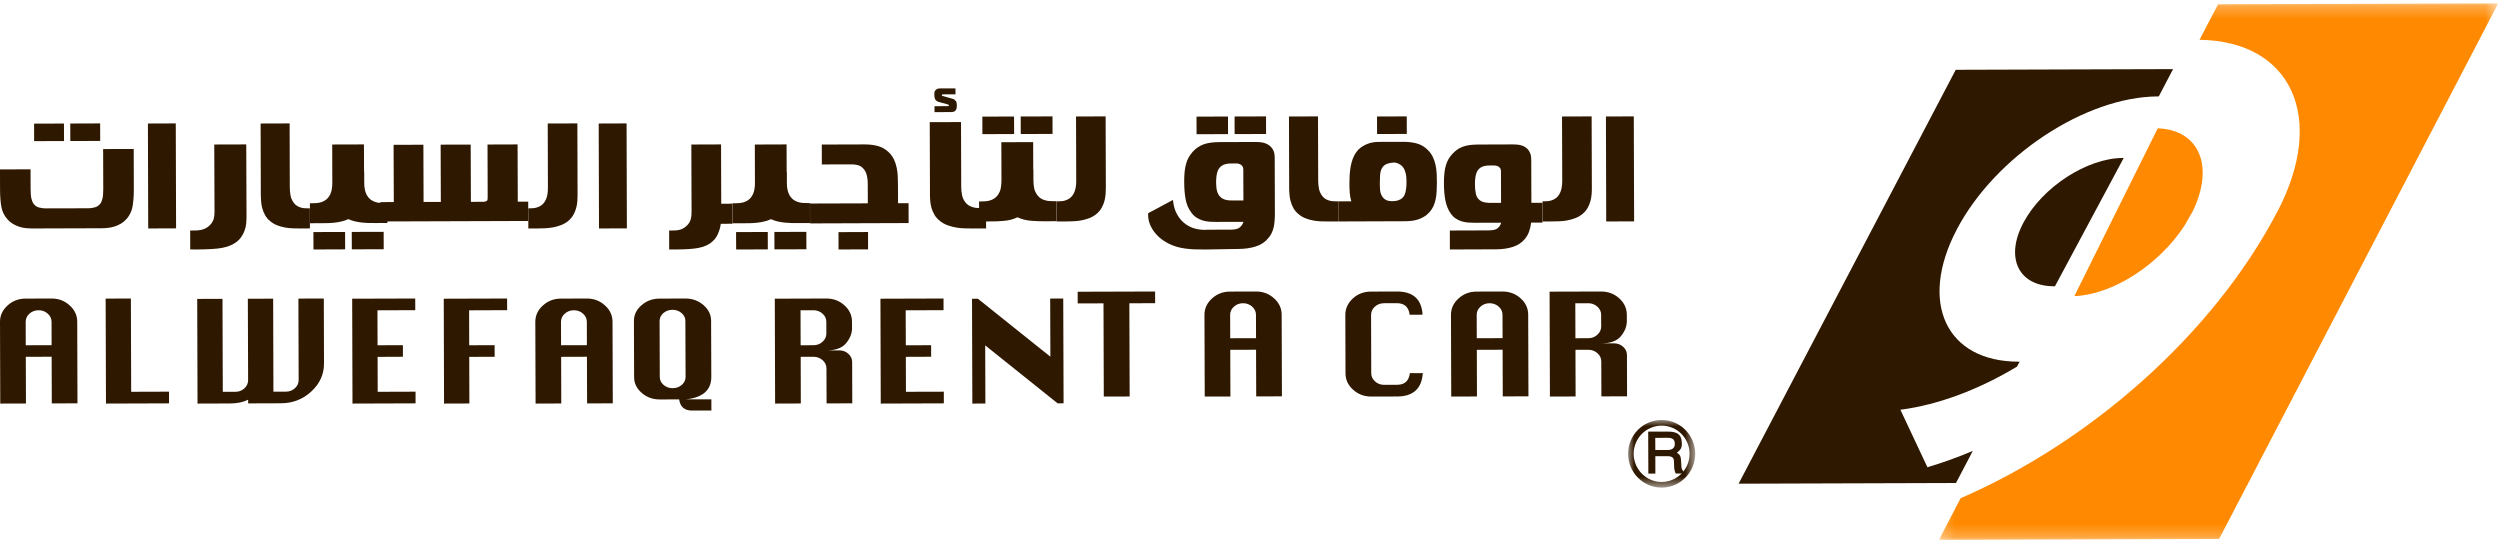 <?xml version="1.0" encoding="UTF-8"?>
<svg width="198px" height="43px" viewBox="0 0 198 43" version="1.1" xmlns="http://www.w3.org/2000/svg" xmlns:xlink="http://www.w3.org/1999/xlink">
    <!-- Generator: Sketch 61.1 (89650) - https://sketch.com -->
    <title>Group 4</title>
    <desc>Created with Sketch.</desc>
    <defs>
        <polygon id="path-1" points="9.16412015e-06 2.78740467e-05 5.317 2.78740467e-05 5.317 5.357 9.16412015e-06 5.357"></polygon>
        <polygon id="path-3" points="0.228 0.268 44.519 0.268 44.519 42.755 0.228 42.755"></polygon>
    </defs>
    <g id="Page-1" stroke="none" stroke-width="1" fill="none" fill-rule="evenodd">
        <g id="Artboard" transform="translate(-9, -10)">
            <g id="Group-4" transform="translate(9, 10)">
                <g id="Group" transform="translate(0, 7)">
                    <g id="Group-3" fill="#2F1800">
                        <path d="M7.037,9.495 C7.19,9.493 7.362,9.464 7.552,9.41 C7.733,9.35 7.878,9.237 7.992,9.063 C8.026,9.003 8.065,8.899 8.109,8.749 C8.155,8.594 8.18,8.334 8.179,7.966 L8.168,4.805 L10.59,4.798 L10.599,8.01 C10.6,8.252 10.594,8.482 10.575,8.696 C10.559,8.912 10.537,9.117 10.505,9.314 C10.44,9.705 10.282,10.04 10.041,10.324 C9.894,10.487 9.733,10.621 9.561,10.722 C9.39,10.819 9.217,10.896 9.04,10.949 C8.865,11.003 8.694,11.035 8.529,11.05 C8.364,11.067 8.215,11.077 8.083,11.077 L2.539,11.095 C2.403,11.095 2.25,11.087 2.083,11.073 C1.916,11.056 1.745,11.026 1.572,10.973 C1.398,10.92 1.227,10.848 1.054,10.749 C0.884,10.651 0.723,10.518 0.579,10.354 C0.327,10.07 0.166,9.734 0.102,9.347 C0.068,9.151 0.045,8.946 0.03,8.732 C0.012,8.517 0.006,8.289 0.004,8.046 L2.9844416e-05,6.418 L2.42,6.41 L2.425,7.985 C2.425,8.353 2.452,8.614 2.499,8.768 C2.542,8.918 2.581,9.023 2.618,9.079 C2.729,9.254 2.877,9.366 3.061,9.426 C3.249,9.477 3.422,9.503 3.576,9.503 L7.037,9.495 Z M2.703,4.178 L2.7,2.792 L5.066,2.784 L5.071,4.171 L2.703,4.178 Z M5.569,4.168 L5.564,2.783 L7.931,2.774 L7.936,4.162 L5.569,4.168 Z" id="Fill-10"></path>
                        <polygon id="Fill-12" points="11.715 2.782 13.921 2.774 13.946 11.086 11.738 11.095"></polygon>
                        <path d="M15.062,11.259 C15.25,11.259 15.415,11.259 15.555,11.25 C15.698,11.243 15.815,11.229 15.917,11.209 C16.126,11.166 16.311,11.085 16.476,10.96 C16.639,10.834 16.766,10.687 16.854,10.518 C16.944,10.349 16.99,10.094 16.989,9.76 L16.97,4.445 L19.503,4.438 L19.525,10.237 C19.525,10.377 19.515,10.537 19.498,10.719 C19.48,10.901 19.435,11.085 19.365,11.273 C19.3,11.46 19.198,11.643 19.07,11.821 C18.939,12.002 18.763,12.159 18.535,12.293 C18.213,12.494 17.779,12.625 17.233,12.684 C16.96,12.715 16.644,12.735 16.286,12.745 C15.924,12.759 15.519,12.763 15.065,12.754 L15.062,11.259 Z" id="Fill-14"></path>
                        <path d="M20.641,2.782 L22.939,2.774 L22.952,7.852 C22.954,8.039 22.972,8.24 23.005,8.454 C23.04,8.667 23.128,8.869 23.258,9.051 C23.33,9.156 23.413,9.231 23.503,9.289 C23.592,9.347 23.685,9.394 23.784,9.424 C23.881,9.459 23.983,9.479 24.09,9.489 C24.198,9.498 24.308,9.502 24.423,9.502 L24.542,9.502 L24.545,11.091 L23.701,11.095 C23.548,11.095 23.374,11.093 23.18,11.084 C22.987,11.078 22.786,11.057 22.58,11.02 C22.373,10.984 22.169,10.926 21.968,10.849 C21.765,10.771 21.576,10.665 21.407,10.522 C21.234,10.383 21.099,10.226 20.999,10.048 C20.899,9.87 20.824,9.687 20.775,9.503 C20.723,9.317 20.692,9.132 20.68,8.954 C20.666,8.774 20.657,8.612 20.657,8.461 L20.641,2.782 Z" id="Fill-16"></path>
                        <path d="M28.833,6.606 L28.844,6.588 L28.848,7.453 C28.848,7.547 28.85,7.64 28.858,7.742 C28.864,7.838 28.88,7.941 28.902,8.045 C28.928,8.148 28.958,8.251 29.003,8.353 C29.049,8.454 29.108,8.551 29.183,8.643 C29.261,8.739 29.351,8.815 29.448,8.868 C29.544,8.929 29.644,8.975 29.753,9.005 C29.863,9.037 29.976,9.062 30.094,9.068 C30.211,9.079 30.33,9.082 30.456,9.082 L30.676,9.082 L30.682,10.662 L29.665,10.665 C29.529,10.668 29.374,10.668 29.211,10.66 C29.04,10.659 28.868,10.647 28.685,10.627 C28.506,10.611 28.321,10.579 28.131,10.538 C27.943,10.497 27.763,10.435 27.588,10.355 C27.41,10.437 27.23,10.498 27.044,10.541 C26.857,10.584 26.675,10.618 26.496,10.634 C26.319,10.654 26.144,10.668 25.978,10.671 C25.81,10.677 25.658,10.677 25.522,10.677 L24.552,10.681 L24.545,9.101 L24.721,9.098 C24.844,9.098 24.966,9.096 25.086,9.084 C25.205,9.075 25.318,9.05 25.423,9.018 C25.529,8.988 25.631,8.94 25.726,8.882 C25.823,8.826 25.909,8.749 25.988,8.653 C26.065,8.56 26.123,8.463 26.166,8.362 C26.21,8.259 26.245,8.158 26.267,8.052 C26.289,7.948 26.303,7.847 26.31,7.748 C26.317,7.65 26.319,7.553 26.319,7.462 L26.31,4.445 L28.824,4.438 L28.833,6.606 Z M24.827,12.759 L24.822,11.379 L27.33,11.372 L27.336,12.749 L24.827,12.759 Z M27.864,12.748 L27.858,11.368 L30.386,11.362 L30.39,12.739 L27.864,12.748 Z" id="Fill-18"></path>
                        <path d="M30.124,9.008 L31.189,9.004 L31.172,4.47 L33.533,4.463 L33.546,8.996 L34.914,8.993 L34.899,4.456 L37.279,4.45 L37.295,8.988 L38.308,8.98 C38.349,8.98 38.399,8.972 38.459,8.953 C38.522,8.931 38.564,8.904 38.589,8.876 C38.606,8.846 38.614,8.799 38.618,8.744 C38.622,8.686 38.624,8.631 38.624,8.578 L38.611,4.446 L40.993,4.438 L41.008,8.973 L41.835,8.97 L41.839,10.501 L30.128,10.54 L30.124,9.008 Z" id="Fill-20"></path>
                        <path d="M45.744,8.445 C45.746,8.598 45.736,8.759 45.726,8.937 C45.713,9.114 45.681,9.296 45.631,9.482 C45.581,9.666 45.505,9.849 45.407,10.024 C45.307,10.2 45.168,10.36 44.997,10.506 C44.82,10.648 44.629,10.758 44.418,10.834 C44.211,10.915 44,10.973 43.792,11.009 C43.581,11.045 43.376,11.069 43.182,11.078 C42.984,11.088 42.806,11.092 42.649,11.093 L41.845,11.095 L41.839,9.502 L41.902,9.502 C42.02,9.502 42.134,9.496 42.244,9.486 C42.355,9.479 42.461,9.451 42.56,9.418 C42.659,9.389 42.753,9.342 42.844,9.281 C42.934,9.225 43.014,9.148 43.089,9.05 C43.159,8.956 43.216,8.86 43.254,8.757 C43.294,8.655 43.327,8.552 43.348,8.446 C43.369,8.34 43.38,8.241 43.387,8.142 C43.393,8.039 43.395,7.943 43.395,7.852 L43.38,2.781 L45.728,2.774 L45.744,8.445 Z" id="Fill-22"></path>
                        <polygon id="Fill-24" points="47.417 2.782 49.625 2.774 49.649 11.087 47.441 11.095"></polygon>
                        <path d="M52.996,11.259 C53.173,11.262 53.324,11.26 53.455,11.251 C53.584,11.244 53.692,11.23 53.784,11.211 C53.975,11.169 54.146,11.085 54.294,10.961 C54.457,10.833 54.575,10.685 54.651,10.519 C54.731,10.345 54.773,10.093 54.772,9.758 L54.754,4.446 L57.107,4.438 L57.122,9.136 L58.012,9.132 L58.017,10.721 L57.085,10.724 C57.058,10.984 56.978,11.259 56.847,11.549 C56.726,11.839 56.514,12.087 56.212,12.291 C55.911,12.494 55.513,12.624 55.007,12.684 C54.752,12.716 54.463,12.736 54.131,12.746 C53.798,12.759 53.422,12.762 53,12.755 L52.996,11.259 Z" id="Fill-26"></path>
                        <path d="M62.304,6.607 L62.319,6.591 L62.321,7.454 C62.321,7.545 62.327,7.642 62.33,7.742 C62.337,7.842 62.353,7.941 62.375,8.044 C62.4,8.151 62.433,8.251 62.477,8.353 C62.52,8.457 62.581,8.55 62.657,8.642 C62.736,8.738 62.822,8.816 62.921,8.872 C63.017,8.93 63.117,8.975 63.227,9.005 C63.336,9.038 63.45,9.064 63.565,9.071 C63.683,9.08 63.804,9.083 63.929,9.083 L64.148,9.082 L64.153,10.664 L63.141,10.669 C63.003,10.669 62.849,10.669 62.684,10.664 C62.513,10.661 62.341,10.648 62.156,10.631 C61.977,10.613 61.793,10.581 61.604,10.542 C61.417,10.498 61.233,10.437 61.059,10.358 C60.883,10.439 60.705,10.502 60.52,10.543 C60.333,10.586 60.152,10.617 59.972,10.638 C59.791,10.655 59.617,10.672 59.451,10.675 C59.283,10.68 59.131,10.68 58.995,10.681 L58.021,10.682 L58.017,9.101 L58.193,9.101 C58.319,9.101 58.441,9.095 58.561,9.084 C58.679,9.079 58.792,9.052 58.899,9.018 C59.005,8.989 59.104,8.942 59.203,8.882 C59.296,8.825 59.385,8.751 59.463,8.653 C59.539,8.56 59.598,8.463 59.64,8.363 C59.686,8.261 59.72,8.157 59.74,8.055 C59.762,7.95 59.776,7.848 59.783,7.751 C59.788,7.649 59.791,7.554 59.791,7.462 L59.782,4.447 L62.297,4.438 L62.304,6.607 Z M58.303,12.759 L58.297,11.381 L60.807,11.373 L60.811,12.752 L58.303,12.759 Z M61.335,12.75 L61.331,11.371 L63.863,11.362 L63.866,12.742 L61.335,12.75 Z" id="Fill-28"></path>
                        <path d="M64.153,9.119 L68.731,9.105 L68.726,7.59 C68.725,7.428 68.718,7.284 68.701,7.152 C68.685,7.023 68.657,6.894 68.618,6.767 C68.555,6.567 68.437,6.392 68.26,6.24 C68.09,6.089 67.805,6.018 67.408,6.018 L65.091,6.025 L65.085,4.448 L68.488,4.438 C68.874,4.437 69.228,4.48 69.547,4.571 C69.871,4.661 70.157,4.828 70.406,5.076 C70.574,5.241 70.704,5.425 70.801,5.628 C70.896,5.829 70.97,6.042 71.015,6.265 C71.062,6.488 71.091,6.715 71.101,6.947 C71.114,7.177 71.119,7.406 71.119,7.634 L71.126,9.095 L71.959,9.092 L71.963,10.667 L64.159,10.694 L64.153,9.119 Z M66.413,12.759 L66.409,11.385 L68.748,11.376 L68.752,12.75 L66.413,12.759 Z" id="Fill-30"></path>
                        <path d="M73.636,2.675 L76.112,2.668 L76.129,7.811 C76.129,8 76.146,8.201 76.189,8.42 C76.224,8.636 76.315,8.84 76.46,9.027 C76.538,9.129 76.627,9.208 76.723,9.268 C76.821,9.325 76.921,9.373 77.027,9.402 C77.132,9.437 77.241,9.46 77.355,9.468 C77.473,9.476 77.591,9.481 77.715,9.481 L78.094,9.481 L78.099,11.092 L76.936,11.095 C76.772,11.095 76.583,11.092 76.376,11.085 C76.166,11.079 75.947,11.057 75.728,11.021 C75.504,10.982 75.284,10.926 75.064,10.845 C74.85,10.77 74.646,10.66 74.462,10.514 C74.276,10.373 74.128,10.214 74.023,10.035 C73.914,9.855 73.836,9.668 73.778,9.481 C73.725,9.295 73.691,9.108 73.677,8.926 C73.66,8.745 73.654,8.58 73.654,8.429 L73.636,2.675 Z M74.013,1.41 L75.062,1.407 C75.126,1.407 75.158,1.388 75.158,1.349 C75.158,1.323 75.15,1.308 75.123,1.299 C75.096,1.293 75.073,1.284 75.05,1.266 L74.314,1.063 C74.232,1.036 74.159,0.987 74.098,0.916 C74.056,0.854 74.028,0.783 74.018,0.708 C74.003,0.631 73.997,0.564 73.997,0.5 C73.997,0.429 74.003,0.367 74.009,0.305 C74.02,0.243 74.049,0.182 74.108,0.125 C74.144,0.089 74.186,0.063 74.236,0.04 C74.286,0.016 74.353,0.005 74.441,0.004 L75.672,0 L75.674,0.471 L74.718,0.474 C74.655,0.474 74.623,0.477 74.615,0.486 C74.6,0.502 74.591,0.516 74.591,0.532 C74.591,0.564 74.609,0.584 74.643,0.597 C74.679,0.608 74.717,0.62 74.757,0.628 L75.389,0.808 C75.427,0.814 75.473,0.827 75.519,0.848 C75.565,0.867 75.604,0.895 75.639,0.935 C75.711,0.994 75.751,1.063 75.762,1.144 C75.776,1.223 75.781,1.296 75.783,1.358 C75.783,1.415 75.781,1.476 75.77,1.538 C75.762,1.601 75.734,1.666 75.692,1.735 C75.634,1.805 75.574,1.846 75.51,1.856 C75.446,1.87 75.382,1.877 75.316,1.877 L74.015,1.88 L74.013,1.41 Z" id="Fill-32"></path>
                        <path d="M81.833,6.431 L81.845,6.422 L81.847,7.289 C81.847,7.475 81.865,7.676 81.902,7.891 C81.941,8.101 82.037,8.302 82.183,8.487 C82.261,8.588 82.35,8.667 82.448,8.723 C82.547,8.78 82.649,8.828 82.757,8.857 C82.864,8.891 82.977,8.912 83.09,8.921 C83.207,8.931 83.328,8.934 83.456,8.934 L83.673,8.934 L83.678,10.52 L82.665,10.524 C82.526,10.524 82.377,10.522 82.213,10.516 C82.049,10.51 81.874,10.501 81.682,10.487 C81.303,10.46 80.935,10.369 80.583,10.211 C80.235,10.373 79.871,10.466 79.493,10.493 C79.305,10.51 79.131,10.52 78.969,10.528 C78.807,10.534 78.658,10.537 78.516,10.537 L77.548,10.54 L77.541,8.954 L77.716,8.954 C77.842,8.951 77.961,8.947 78.08,8.938 C78.197,8.928 78.309,8.908 78.415,8.872 C78.527,8.841 78.63,8.794 78.72,8.735 C78.817,8.676 78.904,8.6 78.989,8.498 C79.134,8.312 79.224,8.111 79.262,7.897 C79.296,7.683 79.317,7.482 79.316,7.297 L79.307,4.263 L81.826,4.255 L81.833,6.431 Z M77.806,3.625 L77.802,2.236 L80.312,2.228 L80.319,3.615 L77.806,3.625 Z M80.844,3.614 L80.839,2.226 L83.358,2.219 L83.363,3.607 L80.844,3.614 Z" id="Fill-34"></path>
                        <path d="M87.583,7.89 C87.583,8.045 87.577,8.206 87.563,8.383 C87.548,8.561 87.517,8.743 87.468,8.929 C87.419,9.113 87.343,9.297 87.244,9.471 C87.146,9.644 87.009,9.806 86.833,9.95 C86.658,10.094 86.466,10.205 86.259,10.281 C86.049,10.361 85.842,10.418 85.631,10.456 C85.42,10.493 85.218,10.515 85.018,10.524 C84.821,10.533 84.649,10.538 84.49,10.538 L83.683,10.54 L83.678,8.948 L83.742,8.948 C83.86,8.948 83.973,8.943 84.085,8.932 C84.197,8.924 84.301,8.899 84.401,8.865 C84.499,8.836 84.595,8.786 84.683,8.729 C84.772,8.672 84.853,8.594 84.93,8.497 C84.999,8.404 85.054,8.307 85.093,8.205 C85.133,8.101 85.166,7.998 85.188,7.891 C85.209,7.788 85.222,7.685 85.228,7.586 C85.232,7.486 85.238,7.39 85.237,7.297 L85.222,2.225 L87.566,2.219 L87.583,7.89 Z" id="Fill-36"></path>
                        <path d="M92.898,8.835 C92.942,9.297 93.052,9.685 93.237,9.999 C93.415,10.313 93.637,10.562 93.897,10.747 C94.154,10.933 94.438,11.06 94.742,11.129 C95.049,11.198 95.344,11.221 95.634,11.194 L97.275,11.189 L97.491,11.189 C97.568,11.189 97.648,11.183 97.731,11.174 C97.809,11.164 97.89,11.15 97.965,11.127 C98.043,11.103 98.11,11.07 98.176,11.023 C98.322,10.907 98.423,10.755 98.483,10.57 L96.322,10.575 C96.15,10.575 95.966,10.57 95.787,10.56 C95.602,10.545 95.425,10.512 95.25,10.46 C95.073,10.408 94.904,10.327 94.747,10.224 C94.587,10.115 94.441,9.97 94.319,9.787 C94.118,9.517 93.982,9.19 93.906,8.806 C93.83,8.42 93.79,7.952 93.788,7.4 C93.787,7.091 93.799,6.816 93.823,6.585 C93.853,6.35 93.891,6.138 93.945,5.952 C93.998,5.765 94.068,5.598 94.15,5.453 C94.236,5.306 94.336,5.166 94.453,5.031 C94.579,4.891 94.714,4.773 94.855,4.675 C94.994,4.577 95.152,4.497 95.322,4.434 C95.493,4.373 95.682,4.325 95.893,4.297 C96.102,4.271 96.34,4.254 96.606,4.254 L99.365,4.245 C99.463,4.245 99.564,4.248 99.666,4.251 C99.772,4.254 99.872,4.268 99.974,4.285 C100.078,4.305 100.171,4.331 100.27,4.373 C100.364,4.409 100.456,4.465 100.543,4.533 C100.635,4.604 100.706,4.678 100.762,4.76 C100.816,4.843 100.857,4.924 100.889,5.007 C100.916,5.088 100.934,5.172 100.944,5.256 C100.952,5.339 100.957,5.417 100.957,5.487 L100.971,9.857 C100.972,10.075 100.964,10.277 100.95,10.465 C100.937,10.653 100.912,10.827 100.876,10.997 C100.839,11.16 100.784,11.314 100.715,11.46 C100.644,11.609 100.555,11.744 100.442,11.87 C100.185,12.18 99.851,12.395 99.442,12.525 C99.033,12.651 98.571,12.718 98.054,12.718 L95.613,12.758 C95.326,12.76 95.056,12.758 94.802,12.753 C94.553,12.752 94.314,12.734 94.09,12.711 C93.862,12.689 93.646,12.655 93.436,12.607 C93.226,12.559 93.017,12.493 92.811,12.41 C92.592,12.323 92.368,12.204 92.14,12.05 C91.912,11.898 91.707,11.712 91.524,11.499 C91.339,11.285 91.191,11.044 91.08,10.775 C90.968,10.502 90.917,10.209 90.932,9.887 L92.898,8.835 Z M94.769,3.631 L94.763,2.238 L97.257,2.227 L97.262,3.622 L94.769,3.631 Z M98.47,6.443 C98.47,6.353 98.455,6.279 98.428,6.215 C98.4,6.152 98.349,6.098 98.275,6.043 C98.2,6 98.126,5.973 98.069,5.962 C98.013,5.949 97.943,5.943 97.867,5.944 L97.587,5.946 C97.499,5.946 97.412,5.949 97.32,5.955 C97.231,5.962 97.142,5.977 97.054,6 C96.964,6.022 96.882,6.056 96.8,6.106 C96.72,6.151 96.649,6.217 96.58,6.298 C96.552,6.328 96.522,6.373 96.491,6.43 C96.461,6.485 96.433,6.559 96.407,6.651 C96.377,6.742 96.354,6.854 96.341,6.989 C96.324,7.123 96.316,7.283 96.317,7.474 C96.318,7.756 96.345,7.985 96.397,8.158 C96.449,8.329 96.523,8.462 96.621,8.563 C96.697,8.646 96.785,8.711 96.878,8.755 C96.977,8.801 97.073,8.831 97.171,8.847 C97.27,8.865 97.371,8.873 97.47,8.874 C97.571,8.877 97.666,8.877 97.763,8.877 L98.478,8.876 L98.47,6.443 Z M97.782,3.62 L97.778,2.227 L100.27,2.219 L100.274,3.612 L97.782,3.62 Z" id="Fill-38"></path>
                        <path d="M102.087,2.226 L104.386,2.219 L104.401,7.297 C104.401,7.482 104.415,7.683 104.453,7.898 C104.486,8.112 104.572,8.315 104.705,8.499 C104.778,8.599 104.858,8.676 104.946,8.735 C105.037,8.794 105.132,8.84 105.227,8.868 C105.328,8.904 105.428,8.925 105.536,8.934 C105.642,8.941 105.754,8.948 105.867,8.947 L105.986,8.947 L105.992,10.538 L105.146,10.539 C104.994,10.541 104.82,10.538 104.624,10.53 C104.43,10.522 104.23,10.502 104.025,10.466 C103.819,10.431 103.616,10.373 103.412,10.295 C103.208,10.22 103.022,10.112 102.853,9.967 C102.678,9.827 102.545,9.67 102.444,9.493 C102.346,9.313 102.27,9.133 102.222,8.948 C102.168,8.761 102.135,8.578 102.127,8.398 C102.108,8.22 102.102,8.055 102.102,7.909 L102.087,2.226 Z" id="Fill-40"></path>
                        <path d="M105.995,10.54 L105.992,8.947 L107.025,8.944 C106.961,8.734 106.916,8.517 106.902,8.291 C106.883,8.068 106.875,7.826 106.874,7.573 C106.874,7.366 106.88,7.149 106.89,6.92 C106.903,6.691 106.929,6.461 106.965,6.238 C107.002,6.009 107.062,5.791 107.135,5.585 C107.214,5.376 107.313,5.187 107.443,5.023 C107.551,4.87 107.681,4.745 107.829,4.644 C107.978,4.544 108.129,4.464 108.284,4.403 C108.438,4.34 108.588,4.3 108.737,4.277 C108.881,4.254 109.011,4.239 109.125,4.239 L111.158,4.233 C111.544,4.231 111.899,4.277 112.224,4.366 C112.551,4.457 112.836,4.628 113.085,4.881 C113.253,5.046 113.386,5.234 113.483,5.436 C113.581,5.639 113.651,5.852 113.698,6.078 C113.744,6.301 113.775,6.531 113.787,6.766 C113.796,7.003 113.802,7.231 113.802,7.455 C113.803,7.694 113.796,7.924 113.783,8.143 C113.773,8.359 113.744,8.566 113.708,8.76 C113.669,8.953 113.612,9.133 113.541,9.303 C113.463,9.468 113.368,9.626 113.247,9.769 C113.101,9.935 112.945,10.069 112.776,10.167 C112.604,10.265 112.433,10.343 112.259,10.396 C112.087,10.448 111.918,10.48 111.748,10.497 C111.583,10.514 111.431,10.521 111.299,10.521 L105.995,10.54 Z M109.064,3.614 L109.061,2.226 L111.415,2.219 L111.419,3.608 L109.064,3.614 Z M110.549,8.914 C110.674,8.895 110.795,8.851 110.912,8.79 C111.032,8.724 111.127,8.629 111.205,8.508 C111.221,8.481 111.238,8.443 111.258,8.389 C111.281,8.341 111.303,8.273 111.323,8.187 C111.341,8.105 111.359,7.997 111.373,7.872 C111.388,7.747 111.395,7.594 111.394,7.412 C111.394,7.25 111.388,7.102 111.373,6.968 C111.36,6.836 111.333,6.707 111.287,6.584 C111.264,6.503 111.231,6.425 111.189,6.352 C111.149,6.281 111.096,6.212 111.035,6.147 C110.972,6.084 110.893,6.03 110.805,5.983 C110.72,5.936 110.614,5.903 110.493,5.873 C110.259,5.875 110.045,5.907 109.863,5.973 C109.676,6.036 109.53,6.163 109.432,6.353 C109.362,6.489 109.319,6.661 109.303,6.868 C109.289,7.077 109.282,7.302 109.282,7.541 C109.283,7.703 109.286,7.864 109.297,8.02 C109.307,8.175 109.346,8.322 109.414,8.455 C109.461,8.56 109.519,8.641 109.587,8.703 C109.652,8.763 109.722,8.814 109.795,8.847 C109.873,8.883 109.949,8.904 110.026,8.917 C110.106,8.928 110.178,8.934 110.249,8.934 L110.549,8.914 Z" id="Fill-42"></path>
                        <path d="M114.827,11.257 L117.722,11.248 C117.783,11.248 117.855,11.246 117.93,11.246 C118.012,11.246 118.091,11.241 118.168,11.231 C118.245,11.222 118.324,11.209 118.396,11.185 C118.475,11.162 118.543,11.131 118.599,11.085 C118.758,10.957 118.852,10.81 118.89,10.638 L116.811,10.644 C116.642,10.644 116.468,10.638 116.289,10.627 C116.113,10.614 115.939,10.582 115.769,10.533 C115.599,10.48 115.439,10.403 115.282,10.3 C115.128,10.195 114.992,10.052 114.871,9.869 C114.69,9.606 114.561,9.286 114.484,8.911 C114.403,8.531 114.361,8.072 114.36,7.533 C114.36,7.232 114.371,6.965 114.394,6.735 C114.418,6.5 114.455,6.292 114.509,6.111 C114.561,5.929 114.63,5.763 114.712,5.618 C114.793,5.476 114.892,5.336 115.013,5.208 C115.134,5.07 115.266,4.954 115.399,4.857 C115.532,4.762 115.68,4.684 115.843,4.624 C116.006,4.562 116.188,4.517 116.386,4.489 C116.588,4.463 116.814,4.448 117.071,4.447 L119.746,4.438 C119.846,4.438 119.942,4.44 120.039,4.442 C120.138,4.447 120.234,4.459 120.334,4.475 C120.435,4.495 120.531,4.522 120.625,4.562 C120.721,4.6 120.81,4.654 120.893,4.72 C120.976,4.789 121.044,4.862 121.09,4.942 C121.14,5.023 121.178,5.102 121.207,5.184 C121.235,5.266 121.253,5.346 121.26,5.428 C121.269,5.511 121.275,5.587 121.275,5.657 L121.285,9.063 L122.167,9.059 L122.169,10.627 L121.265,10.632 C121.235,10.882 121.183,11.113 121.108,11.327 C121.036,11.535 120.927,11.733 120.779,11.916 C120.532,12.217 120.211,12.428 119.816,12.555 C119.422,12.681 118.976,12.745 118.477,12.746 L114.83,12.759 L114.827,11.257 Z M118.876,6.593 C118.876,6.506 118.863,6.431 118.84,6.37 C118.819,6.31 118.767,6.253 118.686,6.201 C118.621,6.157 118.557,6.131 118.495,6.121 C118.435,6.109 118.374,6.103 118.303,6.103 L118.033,6.105 C117.949,6.105 117.866,6.108 117.774,6.114 C117.688,6.121 117.603,6.135 117.52,6.157 C117.437,6.182 117.357,6.214 117.28,6.263 C117.206,6.306 117.135,6.372 117.072,6.449 C117.044,6.48 117.015,6.523 116.985,6.578 C116.956,6.636 116.928,6.708 116.904,6.797 C116.875,6.886 116.854,6.995 116.84,7.127 C116.823,7.259 116.814,7.416 116.817,7.605 C116.817,7.88 116.838,8.118 116.883,8.317 C116.924,8.515 116.992,8.659 117.085,8.751 C117.159,8.838 117.247,8.9 117.338,8.946 C117.433,8.987 117.529,9.019 117.628,9.035 C117.726,9.051 117.824,9.063 117.922,9.066 L118.194,9.066 L118.884,9.066 L118.876,6.593 Z" id="Fill-44"></path>
                        <path d="M126.074,7.891 C126.076,8.044 126.071,8.205 126.056,8.382 C126.042,8.562 126.012,8.743 125.961,8.93 C125.911,9.114 125.835,9.296 125.739,9.469 C125.639,9.647 125.503,9.807 125.327,9.951 C125.15,10.096 124.963,10.205 124.751,10.28 C124.543,10.36 124.335,10.419 124.123,10.457 C123.912,10.494 123.709,10.518 123.512,10.524 C123.315,10.534 123.139,10.537 122.982,10.537 L122.174,10.54 L122.169,8.947 L122.237,8.947 C122.352,8.947 122.465,8.943 122.577,8.932 C122.689,8.924 122.792,8.899 122.892,8.867 C122.992,8.835 123.085,8.788 123.175,8.727 C123.267,8.673 123.347,8.595 123.421,8.498 C123.491,8.403 123.544,8.308 123.586,8.204 C123.627,8.1 123.658,7.999 123.679,7.892 C123.7,7.788 123.713,7.685 123.72,7.588 C123.728,7.488 123.729,7.39 123.729,7.297 L123.713,2.227 L126.058,2.219 L126.074,7.891 Z" id="Fill-46"></path>
                        <polygon id="Fill-48" points="127.19 2.225 129.397 2.219 129.422 10.534 127.212 10.54"></polygon>
                        <path d="M0.021,24.963 L2.9844416e-05,18.496 C-0.003,17.991 0.196,17.56 0.597,17.195 C0.993,16.83 1.472,16.649 2.028,16.649 L4.075,16.642 C4.633,16.639 5.113,16.817 5.511,17.184 C5.915,17.542 6.115,17.975 6.117,18.477 L6.136,24.943 L4.102,24.951 L4.091,21.253 L2.044,21.261 L2.056,24.957 L0.021,24.963 Z M2.04,20.344 L4.087,20.337 L4.083,18.484 C4.082,18.232 3.978,18.016 3.776,17.837 C3.571,17.657 3.331,17.568 3.055,17.571 C2.775,17.571 2.536,17.66 2.333,17.84 C2.134,18.022 2.033,18.241 2.035,18.489 L2.04,20.344 Z" id="Fill-50"></path>
                        <polygon id="Fill-52" points="8.393 24.963 8.368 16.649 10.366 16.642 10.389 24.03 13.386 24.02 13.388 24.946"></polygon>
                        <path d="M15.62,16.674 L17.622,16.668 L17.645,24.033 L18.649,24.03 C18.928,24.029 19.165,23.937 19.361,23.754 C19.553,23.571 19.651,23.356 19.651,23.11 L19.629,16.66 L21.634,16.655 L21.655,24.019 L22.659,24.018 C22.934,24.014 23.167,23.925 23.364,23.741 C23.559,23.558 23.654,23.345 23.653,23.097 L23.634,16.648 L25.646,16.642 L25.661,21.782 C25.664,22.641 25.33,23.38 24.66,24.002 C23.99,24.625 23.185,24.938 22.247,24.94 L19.655,24.949 L19.655,24.655 C19.273,24.851 18.8,24.95 18.234,24.954 L15.644,24.963 L15.62,16.674 Z" id="Fill-54"></path>
                        <polygon id="Fill-56" points="27.917 24.963 27.893 16.657 32.887 16.642 32.89 17.566 29.894 17.576 29.903 20.344 31.909 20.339 31.912 21.255 29.906 21.264 29.914 24.031 32.911 24.021 32.913 24.946"></polygon>
                        <polygon id="Fill-58" points="35.169 24.963 35.145 16.658 40.162 16.642 40.165 17.566 37.154 17.577 37.162 20.344 39.174 20.339 39.176 21.256 37.164 21.264 37.175 24.956"></polygon>
                        <path d="M42.418,24.963 L42.397,18.499 C42.395,17.995 42.592,17.561 42.992,17.198 C43.391,16.835 43.869,16.65 44.425,16.65 L46.471,16.642 C47.027,16.642 47.508,16.82 47.908,17.184 C48.31,17.544 48.51,17.977 48.512,18.478 L48.533,24.944 L46.498,24.95 L46.485,21.255 L44.442,21.262 L44.453,24.955 L42.418,24.963 Z M44.437,20.343 L46.482,20.337 L46.477,18.485 C46.476,18.234 46.375,18.018 46.17,17.838 C45.968,17.658 45.728,17.572 45.452,17.572 C45.171,17.572 44.932,17.662 44.729,17.843 C44.53,18.024 44.43,18.24 44.431,18.49 L44.437,20.343 Z" id="Fill-60"></path>
                        <path d="M53.788,24.632 L52.262,24.637 C51.703,24.639 51.225,24.466 50.828,24.12 C50.423,23.771 50.221,23.356 50.221,22.871 L50.207,18.429 C50.205,17.944 50.402,17.526 50.805,17.177 C51.199,16.828 51.678,16.653 52.235,16.65 L54.278,16.642 C54.835,16.642 55.314,16.814 55.717,17.163 C56.115,17.51 56.32,17.927 56.32,18.408 L56.336,22.851 C56.337,23.897 55.66,24.493 54.305,24.63 L56.34,24.625 L56.343,25.515 L54.813,25.517 C54.213,25.52 53.87,25.226 53.788,24.632 M52.24,18.422 L52.255,22.865 C52.256,23.105 52.356,23.311 52.554,23.483 C52.755,23.659 52.996,23.744 53.279,23.744 C53.563,23.743 53.802,23.656 54.002,23.479 C54.201,23.303 54.298,23.097 54.298,22.857 L54.282,18.416 C54.282,18.173 54.182,17.966 53.979,17.793 C53.776,17.62 53.54,17.536 53.259,17.536 C52.981,17.538 52.74,17.623 52.538,17.797 C52.339,17.973 52.24,18.179 52.24,18.422" id="Fill-62"></path>
                        <path d="M61.389,24.963 L61.364,16.656 L65.44,16.642 C65.997,16.64 66.48,16.818 66.88,17.183 C67.279,17.542 67.479,17.977 67.479,18.478 L67.481,18.979 C67.485,19.392 67.33,19.79 67.017,20.174 C66.706,20.559 66.187,20.75 65.452,20.753 L66.466,20.75 C66.747,20.748 66.988,20.838 67.19,21.019 C67.391,21.201 67.49,21.416 67.491,21.672 L67.5,24.944 L65.465,24.95 L65.455,22.18 C65.454,21.927 65.356,21.71 65.153,21.529 C64.951,21.35 64.709,21.257 64.433,21.257 L63.415,21.261 L63.425,24.956 L61.389,24.963 Z M63.41,20.345 L64.43,20.341 C64.706,20.339 64.95,20.249 65.148,20.065 C65.352,19.879 65.45,19.663 65.447,19.411 L65.445,18.485 C65.444,18.235 65.346,18.017 65.14,17.839 C64.941,17.658 64.695,17.57 64.421,17.571 L63.402,17.575 L63.41,20.345 Z" id="Fill-64"></path>
                        <polygon id="Fill-66" points="69.755 24.963 69.731 16.658 74.728 16.642 74.729 17.566 71.73 17.576 71.741 20.347 73.744 20.34 73.747 21.254 71.743 21.262 71.751 24.03 74.751 24.022 74.752 24.946"></polygon>
                        <polygon id="Fill-68" points="77.009 24.963 76.984 16.663 77.451 16.661 83.19 21.251 83.175 16.645 84.209 16.642 84.236 24.941 83.76 24.943 78.028 20.353 78.043 24.961"></polygon>
                        <polygon id="Fill-70" points="87.42 24.408 87.397 17.025 85.354 17.032 85.351 16.106 91.484 16.087 91.488 17.013 89.445 17.019 89.469 24.402"></polygon>
                        <path d="M95.415,24.408 L95.393,17.942 C95.391,17.438 95.59,17.004 95.989,16.64 C96.387,16.277 96.865,16.095 97.421,16.093 L99.468,16.087 C100.025,16.084 100.504,16.264 100.905,16.628 C101.306,16.988 101.507,17.419 101.508,17.923 L101.529,24.39 L99.492,24.397 L99.48,20.7 L97.437,20.706 L97.449,24.403 L95.415,24.408 Z M97.434,19.789 L99.478,19.783 L99.473,17.93 C99.472,17.678 99.371,17.462 99.167,17.281 C98.965,17.103 98.726,17.015 98.449,17.015 C98.168,17.015 97.929,17.107 97.727,17.285 C97.528,17.468 97.427,17.685 97.427,17.935 L97.434,19.789 Z" id="Fill-72"></path>
                        <path d="M112.686,22.549 C112.603,23.78 111.924,24.398 110.656,24.402 L108.61,24.408 C108.051,24.408 107.568,24.231 107.169,23.869 C106.765,23.508 106.565,23.075 106.564,22.57 L106.55,17.945 C106.548,17.447 106.745,17.014 107.135,16.647 C107.528,16.279 108.011,16.095 108.583,16.094 L110.631,16.087 C111.911,16.083 112.593,16.693 112.67,17.923 L111.648,17.929 C111.569,17.316 111.229,17.011 110.635,17.013 L109.609,17.016 C109.328,17.016 109.088,17.107 108.887,17.289 C108.687,17.471 108.588,17.688 108.589,17.939 L108.603,22.563 C108.603,22.812 108.703,23.027 108.902,23.207 C109.102,23.388 109.344,23.479 109.629,23.479 L110.653,23.475 C111.252,23.473 111.588,23.166 111.661,22.553 L112.686,22.549 Z" id="Fill-74"></path>
                        <path d="M114.938,24.408 L114.917,17.944 C114.917,17.439 115.113,17.005 115.513,16.641 C115.911,16.278 116.391,16.095 116.949,16.093 L118.993,16.087 C119.55,16.087 120.034,16.265 120.434,16.628 C120.833,16.987 121.033,17.42 121.033,17.923 L121.054,24.388 L119.019,24.396 L119.007,20.7 L116.964,20.707 L116.975,24.401 L114.938,24.408 Z M116.96,19.787 L119.005,19.781 L118.999,17.931 C118.999,17.678 118.897,17.462 118.694,17.282 C118.492,17.102 118.249,17.015 117.973,17.015 C117.693,17.016 117.453,17.106 117.253,17.287 C117.051,17.469 116.953,17.685 116.955,17.937 L116.96,19.787 Z" id="Fill-76"></path>
                        <path d="M122.753,24.408 L122.727,16.099 L126.807,16.087 C127.362,16.087 127.841,16.266 128.244,16.628 C128.642,16.988 128.842,17.422 128.844,17.924 L128.846,18.425 C128.846,18.837 128.694,19.236 128.381,19.618 C128.07,20.003 127.549,20.195 126.818,20.196 L127.829,20.193 C128.111,20.192 128.35,20.283 128.552,20.464 C128.754,20.646 128.853,20.861 128.854,21.117 L128.864,24.387 L126.831,24.395 L126.821,21.625 C126.821,21.372 126.72,21.155 126.517,20.972 C126.315,20.793 126.075,20.703 125.798,20.703 L124.777,20.707 L124.788,24.401 L122.753,24.408 Z M124.773,19.789 L125.798,19.785 C126.073,19.785 126.312,19.694 126.513,19.508 C126.715,19.324 126.815,19.107 126.814,18.856 L126.81,17.931 C126.81,17.678 126.709,17.463 126.506,17.282 C126.303,17.103 126.062,17.015 125.788,17.016 L124.764,17.02 L124.773,19.789 Z" id="Fill-78"></path>
                    </g>
                    <g id="Group-2" transform="translate(128.944, 26.263)">
                        <mask id="mask-2" fill="white">
                            <use xlink:href="#path-1"></use>
                        </mask>
                        <g id="Clip-81"></g>
                        <path d="M9.16412022e-06,2.683 C-0.004,1.206 1.179,0.003 2.648,2.78740468e-05 C4.117,-0.007 5.309,1.191 5.317,2.667 C5.318,4.146 4.134,5.349 2.667,5.357 C1.199,5.36 0.006,4.163 9.16412022e-06,2.683 M0.441,2.681 C0.453,3.916 1.443,4.911 2.664,4.909 C3.888,4.903 4.874,3.902 4.871,2.667 C4.866,1.435 3.873,0.444 2.65,0.447 C1.428,0.453 0.446,1.45 0.441,2.681" id="Fill-80" fill="#2F1800" mask="url(#mask-2)"></path>
                        <path d="M1.605,4.247 L1.593,0.922 L3.136,0.919 C3.346,0.918 3.518,0.934 3.661,0.971 C3.804,1.008 3.917,1.064 4.004,1.142 C4.097,1.22 4.158,1.319 4.195,1.44 C4.235,1.563 4.259,1.707 4.259,1.874 C4.261,1.955 4.252,2.027 4.241,2.087 C4.232,2.146 4.208,2.207 4.183,2.264 C4.15,2.316 4.11,2.371 4.059,2.427 C4.012,2.477 3.946,2.536 3.866,2.596 C3.94,2.646 4.002,2.691 4.045,2.735 C4.085,2.778 4.117,2.828 4.139,2.886 C4.159,2.946 4.176,3.013 4.184,3.097 C4.195,3.18 4.202,3.284 4.211,3.415 C4.212,3.524 4.219,3.609 4.223,3.68 C4.23,3.749 4.237,3.801 4.247,3.849 C4.263,3.89 4.275,3.929 4.295,3.959 C4.315,3.985 4.343,4.014 4.383,4.039 L4.383,4.237 L3.773,4.241 C3.688,4.062 3.645,3.862 3.645,3.642 C3.644,3.375 3.632,3.195 3.612,3.106 L3.617,3.106 C3.553,2.948 3.409,2.866 3.17,2.868 L2.158,2.87 L2.161,4.244 L1.605,4.247 Z M2.152,1.415 L2.158,2.38 L3.154,2.376 C3.318,2.374 3.456,2.336 3.55,2.256 C3.65,2.175 3.701,2.056 3.698,1.899 L3.698,1.853 C3.696,1.557 3.516,1.407 3.15,1.412 L2.152,1.415 Z" id="Fill-83" fill="#2F1800" mask="url(#mask-2)"></path>
                    </g>
                </g>
                <g id="Group" transform="translate(137, 0)">
                    <path d="M35.99,17.904 C36.184,17.556 36.623,16.81 36.632,16.791 C38.421,13.195 37.188,10.28 33.892,10.164 L27.287,23.455 C30.344,23.332 33.979,20.971 35.99,17.904" id="Fill-1" fill="#FF8900"></path>
                    <g id="Group-5" transform="translate(16.338, 0)">
                        <mask id="mask-4" fill="white">
                            <use xlink:href="#path-3"></use>
                        </mask>
                        <g id="Clip-4"></g>
                        <path d="M22.333,0.338 L20.864,3.151 C28.124,3.255 30.933,9.278 27.053,16.721 C27.044,16.74 27.015,16.786 27.015,16.786 C21.91,26.541 12.131,35.045 1.945,39.456 L0.228,42.755 L22.415,42.686 L44.519,0.268 L22.333,0.338 Z" id="Fill-3" fill="#FF8900" mask="url(#mask-4)"></path>
                    </g>
                    <path d="M23.27,17.608 C21.764,20.415 22.86,22.683 25.706,22.673 L25.752,22.673 L31.197,12.512 C31.179,12.512 31.163,12.508 31.151,12.509 C28.299,12.519 24.774,14.803 23.27,17.608" id="Fill-6" fill="#2F1800"></path>
                    <path d="M17.914,38.254 L19.246,35.712 C18.054,36.217 16.851,36.65 15.652,37.005 L13.512,32.452 C16.545,32.059 19.754,30.835 22.75,29.033 L22.954,28.641 C22.937,28.641 22.923,28.644 22.908,28.644 C17.141,28.662 14.936,23.974 17.977,18.174 C21.021,12.373 28.159,7.654 33.924,7.636 C33.94,7.636 33.958,7.638 33.974,7.638 L35.107,5.473 L17.894,5.528 L0.697,38.309 L17.914,38.254 Z" id="Fill-8" fill="#2F1800"></path>
                </g>
            </g>
        </g>
    </g>
</svg>